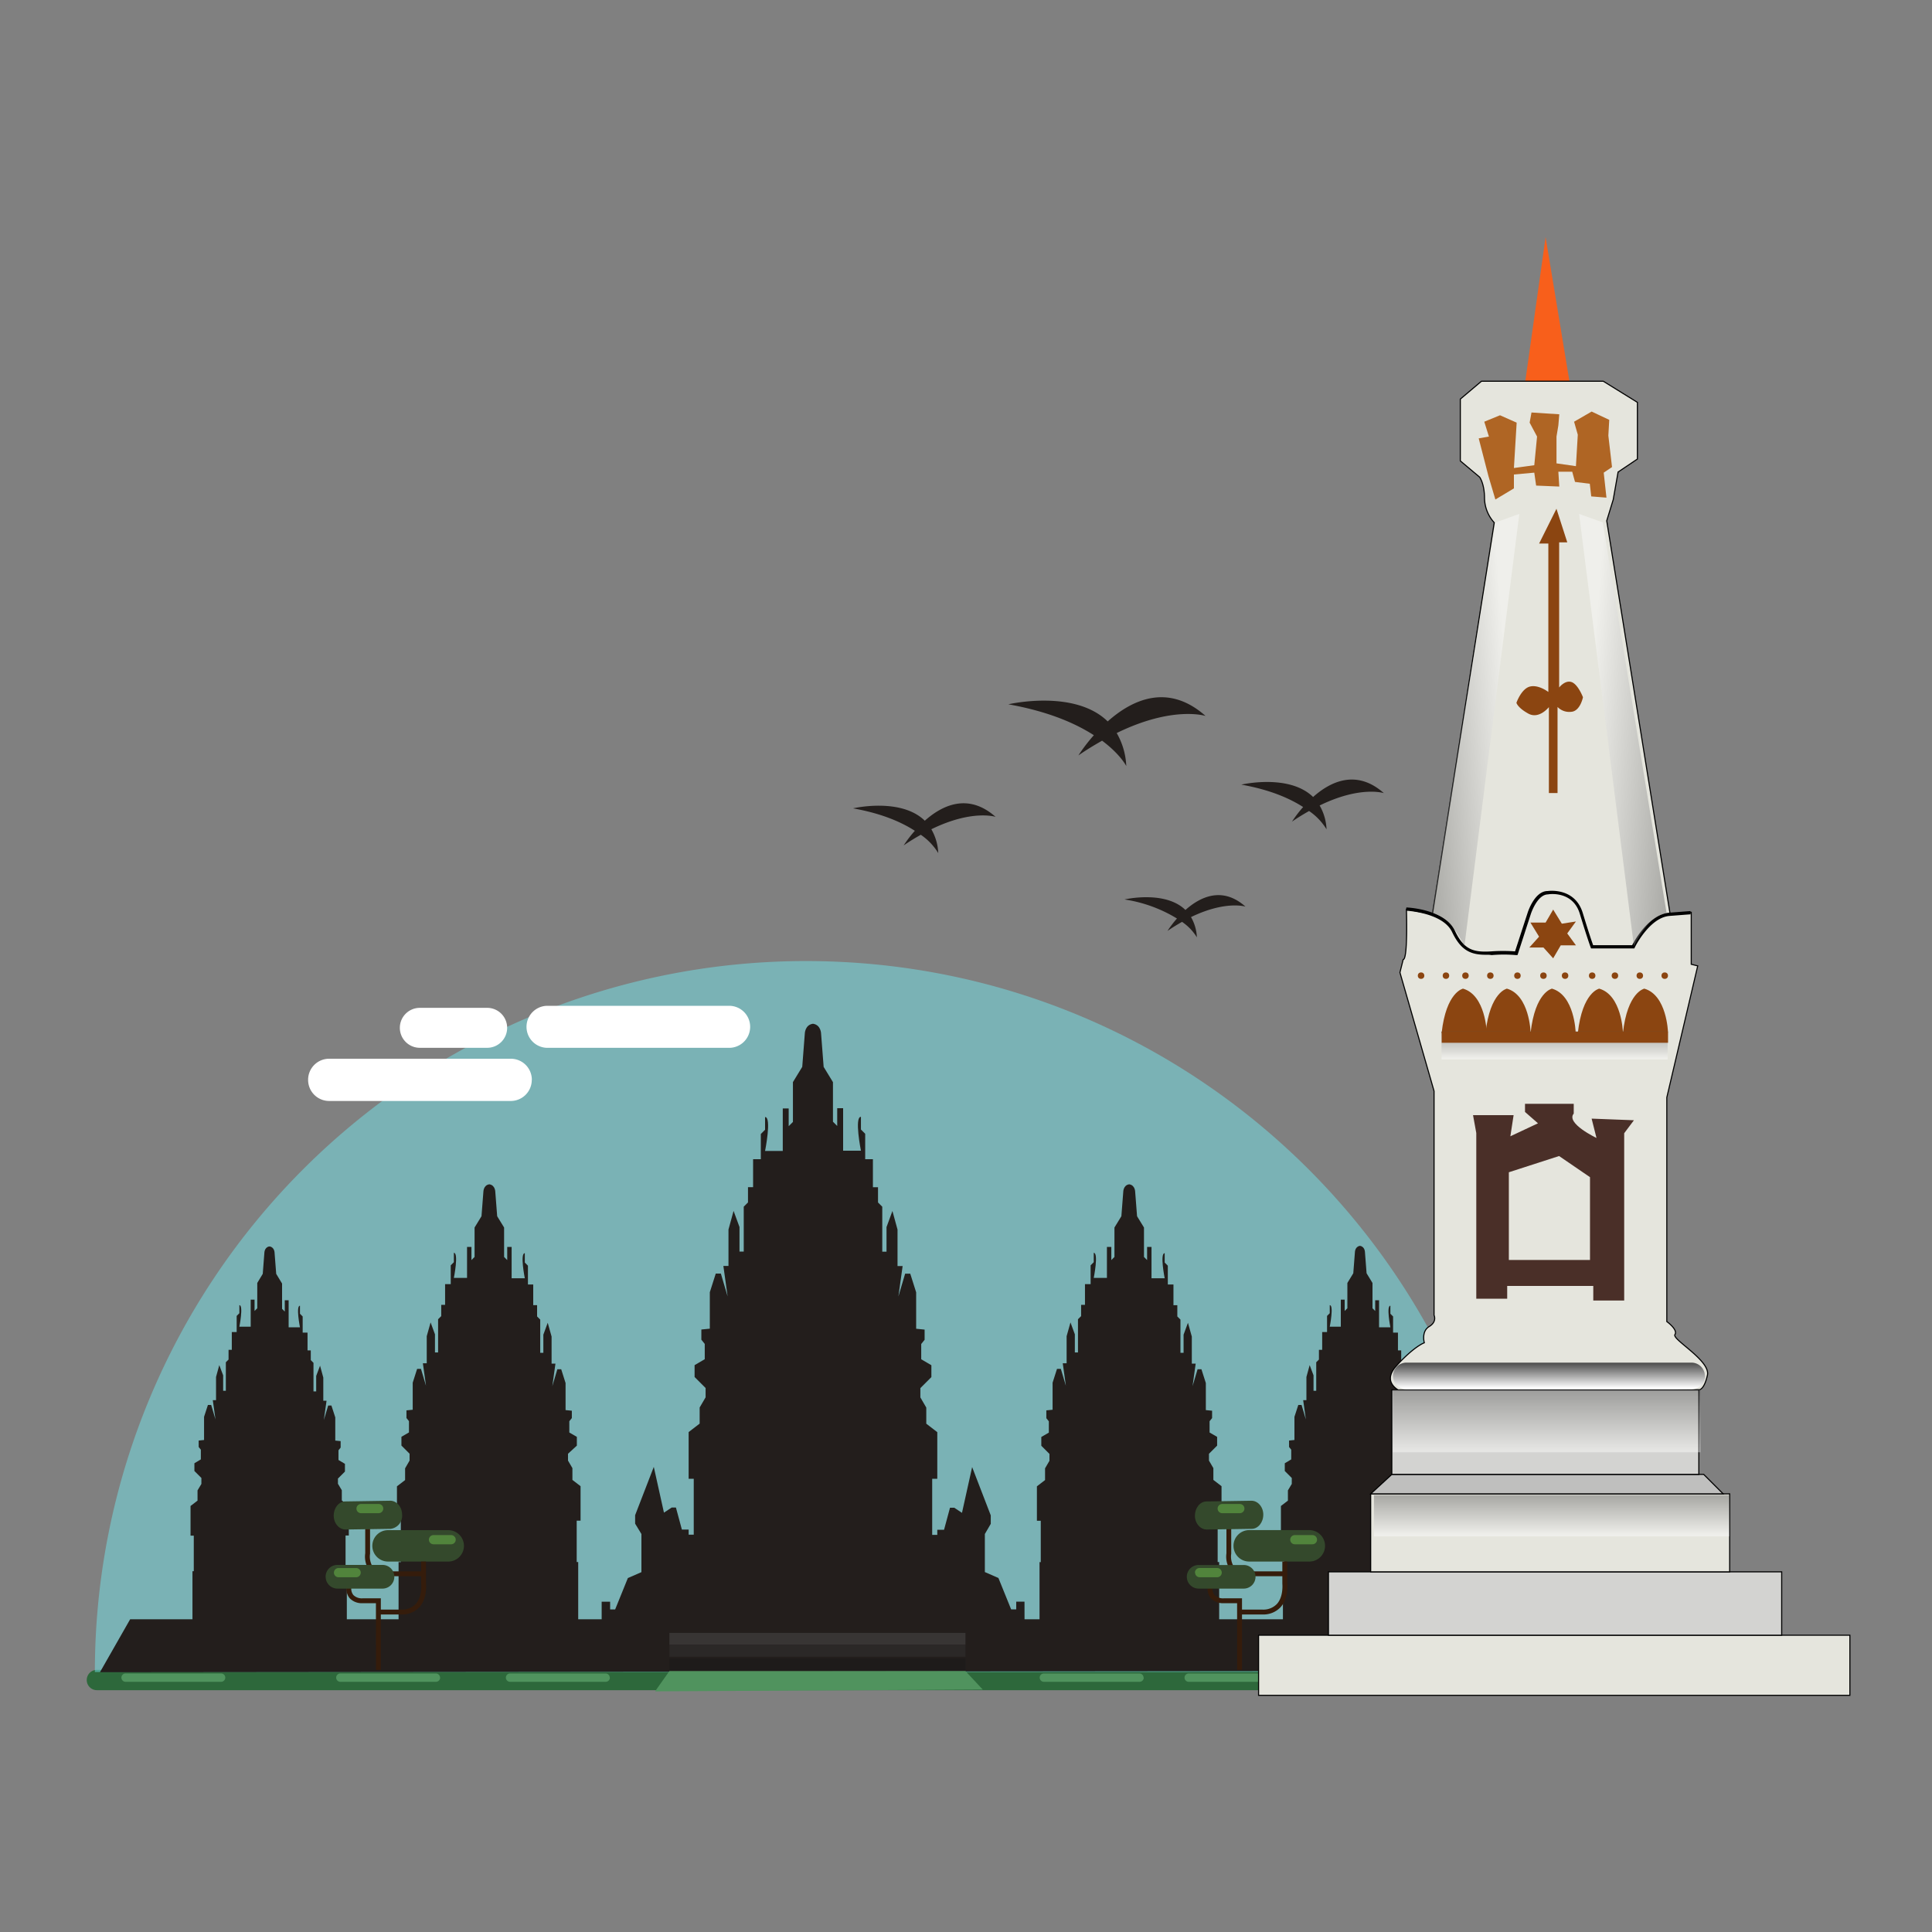 <svg xmlns="http://www.w3.org/2000/svg" xmlns:xlink="http://www.w3.org/1999/xlink" viewBox="0 0 500 500"><rect x="0" y="0" width="500" height="500" fill="#808080" stroke="none"/><defs><style>.cls-1{isolation:isolate;}.cls-2{fill:#231e1c;}.cls-3{fill:#2d683b;}.cls-4{fill:#75e4ea;opacity:0.5;}.cls-5{fill:#383534;}.cls-6{fill:#2b2827;}.cls-7{fill:#1e1b1a;}.cls-8{fill:#50935e;}.cls-9{fill:#34492c;}.cls-10{fill:#351c0b;}.cls-11{fill:#51843c;}.cls-12{fill:#fff;}.cls-13{fill:#f85f1b;}.cls-14{fill:#e5e5dd;}.cls-14,.cls-15,.cls-16{stroke:#000;stroke-miterlimit:10;stroke-width:0.28px;}.cls-15{fill:#d3d3d1;}.cls-16{fill:#bfbfbe;}.cls-17{fill:#4a2f28;}.cls-18{fill:#8b4511;}.cls-19{fill:#af6524;}.cls-20,.cls-21,.cls-22,.cls-24,.cls-25{opacity:0.4;mix-blend-mode:multiply;}.cls-20{fill:url(#linear-gradient);}.cls-21{fill:url(#linear-gradient-2);}.cls-22{fill:url(#linear-gradient-3);}.cls-23{fill:url(#linear-gradient-4);}.cls-24{fill:url(#linear-gradient-5);}.cls-25{fill:url(#linear-gradient-6);}</style><linearGradient id="linear-gradient" x1="400.27" y1="375.28" x2="400.27" y2="353.09" gradientUnits="userSpaceOnUse"><stop offset="0" stop-color="#fff"/><stop offset="1"/></linearGradient><linearGradient id="linear-gradient-2" x1="402.32" y1="273.91" x2="402.32" y2="263.99" xlink:href="#linear-gradient"/><linearGradient id="linear-gradient-3" x1="401.56" y1="397.25" x2="401.56" y2="382.61" xlink:href="#linear-gradient"/><linearGradient id="linear-gradient-4" x1="400.84" y1="359.28" x2="400.84" y2="349.86" xlink:href="#linear-gradient"/><linearGradient id="linear-gradient-5" x1="391.02" y1="188.49" x2="355.21" y2="191.35" xlink:href="#linear-gradient"/><linearGradient id="linear-gradient-6" x1="207.85" y1="188.49" x2="172.05" y2="191.35" gradientTransform="matrix(-1, 0, 0, 1, 618.71, 0)" xlink:href="#linear-gradient"/></defs><title>Artboard 2</title><g class="cls-1"><g id="Layer_1" data-name="Layer 1"><path class="cls-2" d="M312,185.29c-9.8-8.69-19.13-4.11-25.33,1.41-8.62-8.43-25.71-4.43-25.71-4.43,10.53,1.89,17.46,5,22.13,8a44.12,44.12,0,0,0-4,5.23c2.16-1.5,4.16-2.69,6.13-3.81,4.75,3.54,6.26,6.56,6.26,6.56a18.64,18.64,0,0,0-2.48-8.54C303.61,182.56,312,185.29,312,185.29Z"/><path class="cls-2" d="M358.14,205.26c-7.08-6.28-13.83-3-18.31,1-6.23-6.09-18.58-3.2-18.58-3.2,7.61,1.36,12.63,3.63,16,5.8a31.88,31.88,0,0,0-2.89,3.78c1.56-1.08,3-1.94,4.43-2.75a15.49,15.49,0,0,1,4.52,4.74,13.47,13.47,0,0,0-1.79-6.17C352.09,203.29,358.14,205.26,358.14,205.26Z"/><path class="cls-2" d="M322.33,234.63c-6-5.33-11.73-2.52-15.54.87-5.29-5.17-15.77-2.72-15.77-2.72a36.48,36.48,0,0,1,13.58,4.93,26.81,26.81,0,0,0-2.45,3.21c1.32-.92,2.55-1.65,3.76-2.34a13.14,13.14,0,0,1,3.84,4,11.4,11.4,0,0,0-1.52-5.24C317.19,233,322.33,234.63,322.33,234.63Z"/><path class="cls-2" d="M257.65,211.4c-7.08-6.28-13.83-3-18.31,1-6.23-6.09-18.58-3.2-18.58-3.2,7.61,1.36,12.63,3.63,16,5.81a31.72,31.72,0,0,0-2.89,3.78c1.56-1.08,3-1.94,4.43-2.75a15.47,15.47,0,0,1,4.52,4.74,13.48,13.48,0,0,0-1.79-6.17C251.6,209.43,257.65,211.4,257.65,211.4Z"/><path class="cls-3" d="M392.92,434.79a2.63,2.63,0,0,1-2.63,2.63H25.08a2.63,2.63,0,0,1-2.63-2.63h0a2.63,2.63,0,0,1,2.63-2.63H390.29a2.63,2.63,0,0,1,2.63,2.63Z"/><path class="cls-4" d="M24.55,432.72a184,184,0,0,1,184-184c101.64,0,184,82.39,184,184"/><path class="cls-2" d="M265.14,414.5H263v2h-1.32l-3.29-8.12-3.51-1.53V397l1.53-2.63v-2.19l-4.82-12.5-2.63,11.84-2-1.32h-1.1l-1.54,5.7h-1.75v1.32h-1.32V382.7h1.32V370.64l-2.85-2.19v-4.17l-1.53-2.63v-2.41l2.85-2.85v-3.07l-2.63-1.54v-3.95l.88-1.1V344.1l-2.19-.22v-9.43l-1.53-4.83h-1.32l-1.75,5.92,1.1-7.89h-1.32v-9.43l-1.32-4.82-1.53,4.17v6.36h-1.1V312.3l-1.1-1.1v-3.95h-1.32V300h-2v-6.58l-1.1-1.1v-3.29c-1.76,0,0,8.77,0,8.77h-4.61v-11h-1.53v4.6l-1.1-1.1V280.06l-2.41-3.95-.66-8.55s0-2.24-2-2.6v0l-.11,0-.11,0v0c-2,.36-2,2.59-2,2.59l-.66,8.55-2.41,3.95v10.31l-1.1,1.1v-4.6h-1.53v11H198s1.76-8.77,0-8.77v3.29l-1.1,1.1V300h-2v7.24h-1.32v3.95l-1.1,1.1v11.62h-1.1v-6.36l-1.53-4.17-1.32,4.82v9.43h-1.32l1.1,7.89-1.75-5.92h-1.32l-1.54,4.83v9.43l-2.19.22v2.63l.88,1.1v3.95l-2.63,1.54v3.07l2.85,2.85v2.41l-1.54,2.63v4.17l-2.85,2.19V382.7h1.32v14.47h-1.32v-1.32h-1.75l-1.54-5.7h-1.1l-2,1.32-2.63-11.84-4.83,12.5v2.19L166,397v9.87l-3.51,1.53-3.29,8.12H157.9v-2h-2.19v5.26l47.83-.38,61.61.38Z"/><path class="cls-2" d="M103.73,404.29V393.58h-1v-8.92l2.11-1.62V380L106,378v-1.78l-2.11-2.11v-2.27l1.95-1.13v-2.92l-.65-.81V365l1.62-.16v-7l1.14-3.57h1l1.3,4.38-.81-5.84h1v-7l1-3.57,1.13,3.08v4.7h.81v-8.6l.81-.81v-2.92h1v-5.35h1.46v-4.87l.81-.81v-2.43c1.3,0,0,6.49,0,6.49h3.41V322.7h1.14v3.41l.81-.81v-7.62l1.79-2.92.49-6.33s0-1.66,1.46-1.92v0h.16v0c1.45.27,1.46,1.92,1.46,1.92l.49,6.33,1.79,2.92v7.62l.81.81V322.7h1.14v8.11h3.41s-1.3-6.49,0-6.49v2.43l.81.81v4.87H138v5.35h1v2.92l.81.81v8.6h.81v-4.7l1.13-3.08,1,3.57v7h1l-.81,5.84,1.3-4.38h1l1.13,3.57v7l1.62.16V367l-.65.81v2.92l1.95,1.13v2.27L147,376.23V378l1.14,1.95V383l2.11,1.62v8.92h-1v10.71h.39v16.57l-18.09-.14-28.4.18v-16.6Z"/><path class="cls-2" d="M269.35,404.29V393.58h-1v-8.92l2.11-1.62V380l1.14-1.95v-1.78l-2.11-2.11v-2.27l1.95-1.13v-2.92l-.65-.81V365l1.62-.16v-7l1.14-3.57h1l1.3,4.38-.81-5.84h1v-7l1-3.57,1.13,3.08v4.7h.81v-8.6l.81-.81v-2.92h1v-5.35h1.46v-4.87l.81-.81v-2.43c1.3,0,0,6.49,0,6.49h3.41V322.7h1.14v3.41l.81-.81v-7.62l1.79-2.92.49-6.33s0-1.66,1.46-1.92v0h.16v0c1.45.27,1.46,1.92,1.46,1.92l.49,6.33,1.79,2.92v7.62l.81.81V322.7h1.14v8.11h3.41s-1.3-6.49,0-6.49v2.43l.81.81v4.87h1.46v5.35h1v2.92l.81.81v8.6h.81v-4.7l1.13-3.08,1,3.57v7h1l-.81,5.84,1.3-4.38h1l1.14,3.57v7l1.62.16V367l-.65.81v2.92l1.95,1.13v2.27l-2.11,2.11V378l1.14,1.95V383l2.11,1.62v8.92h-1v10.71h.39v16.57l-18.09-.14-28.4.18v-16.6Z"/><path class="cls-2" d="M50.15,406.62v-9.2h-.84v-7.67l1.81-1.39v-2.65l1-1.67V382.5l-1.81-1.81v-2l1.67-1v-2.51l-.56-.7v-1.67l1.39-.14v-6l1-3.07h.84l1.12,3.76-.7-5h.84v-6l.84-3.07,1,2.65v4h.7v-7.39l.7-.7v-2.51h.84v-4.6h1.26v-4.18l.7-.7v-2.09c1.11,0,0,5.58,0,5.58h2.93v-7h1v2.93l.7-.7v-6.55L68,329.67l.42-5.44s0-1.42,1.25-1.65v0h.14v0c1.25.23,1.25,1.65,1.25,1.65l.42,5.44L73,332.18v6.55l.7.7V336.5h1v7h2.93s-1.11-5.58,0-5.58V340l.7.7v4.18h1.26v4.6h.84V352l.7.7v7.39h.7v-4l1-2.65.84,3.07v6h.84l-.7,5,1.12-3.76h.84l1,3.07v6l1.39.14v1.67l-.56.7v2.51l1.67,1v2l-1.81,1.81V384l1,1.67v2.65l1.81,1.39v7.67h-.84v9.2h.33v14.24l-15.54-.12-24.41.15V406.62Z"/><path class="cls-2" d="M332.34,406.62v-9.2h-.84v-7.67l1.81-1.39v-2.65l1-1.67V382.5l-1.81-1.81v-2l1.67-1v-2.51l-.56-.7v-1.67l1.39-.14v-6l1-3.07h.84l1.12,3.76-.7-5h.84v-6l.84-3.07,1,2.65v4h.7v-7.39l.7-.7v-2.51h.84v-4.6h1.26v-4.18l.7-.7v-2.09c1.11,0,0,5.58,0,5.58H347v-7h1v2.93l.7-.7v-6.55l1.53-2.51.42-5.44s0-1.42,1.26-1.65v0H352v0c1.25.23,1.25,1.65,1.25,1.65l.42,5.44,1.53,2.51v6.55l.7.7V336.5h1v7h2.93s-1.11-5.58,0-5.58V340l.7.7v4.18h1.26v4.6h.84V352l.7.7v7.39h.7v-4l1-2.65.84,3.07v6h.84l-.7,5,1.12-3.76h.84l1,3.07v6l1.39.14v1.67l-.56.7v2.51l1.67,1v2l-1.81,1.81V384l1,1.67v2.65l1.81,1.39v7.67h-.84v9.2h.34v14.24l-15.54-.12-24.41.15V406.62Z"/><polygon class="cls-2" points="25.86 432.78 33.68 419.07 386.81 419.07 391.68 432.42 25.86 432.78"/><rect class="cls-5" x="173.24" y="422.59" width="76.62" height="3.09"/><rect class="cls-6" x="173.24" y="425.68" width="76.62" height="3.09"/><rect class="cls-7" x="173.24" y="429.18" width="76.62" height="3.09"/><polygon class="cls-8" points="254.34 437.26 169.53 437.72 173.24 432.47 249.86 432.47 254.34 437.26"/><path class="cls-8" d="M58.3,434.17a1.08,1.08,0,0,1-1.08,1.08H32.5a1.08,1.08,0,0,1-1.08-1.08h0a1.08,1.08,0,0,1,1.08-1.08H57.22a1.08,1.08,0,0,1,1.08,1.08Z"/><path class="cls-8" d="M113.91,434.17a1.08,1.08,0,0,1-1.08,1.08H88.11A1.08,1.08,0,0,1,87,434.17h0a1.08,1.08,0,0,1,1.08-1.08h24.72a1.08,1.08,0,0,1,1.08,1.08Z"/><path class="cls-8" d="M157.84,434.17a1.08,1.08,0,0,1-1.08,1.08H132a1.08,1.08,0,0,1-1.08-1.08h0a1.08,1.08,0,0,1,1.08-1.08h24.72a1.08,1.08,0,0,1,1.08,1.08Z"/><path class="cls-8" d="M296,434.17a1.08,1.08,0,0,1-1.08,1.08H270.15a1.08,1.08,0,0,1-1.08-1.08h0a1.08,1.08,0,0,1,1.08-1.08h24.72a1.08,1.08,0,0,1,1.08,1.08Z"/><path class="cls-8" d="M333.44,434.17a1.08,1.08,0,0,1-1.08,1.08H307.64a1.08,1.08,0,0,1-1.08-1.08h0a1.08,1.08,0,0,1,1.08-1.08h24.72a1.08,1.08,0,0,1,1.08,1.08Z"/><path class="cls-8" d="M382.57,434.17a1.08,1.08,0,0,1-1.08,1.08H356.77a1.08,1.08,0,0,1-1.08-1.08h0a1.08,1.08,0,0,1,1.08-1.08h24.72a1.08,1.08,0,0,1,1.08,1.08Z"/><path class="cls-9" d="M319.23,400.06a4.07,4.07,0,0,0,4.07,4.07h15.55a4.07,4.07,0,0,0,4.07-4.07h0a4.07,4.07,0,0,0-4.07-4.07H323.3a4.07,4.07,0,0,0-4.07,4.07Z"/><path class="cls-10" d="M320.67,417.82h6a6.07,6.07,0,0,0,4.76-1.9c2.1-2.35,1.72-6,1.7-6.16v-5.62h-1.26v5.69c0,.1.34,3.33-1.39,5.26a4.87,4.87,0,0,1-3.81,1.47h-6Z"/><path class="cls-10" d="M320.17,432.16h1.26V413.64h-4.66a3.12,3.12,0,0,1-2.43-.83,2.55,2.55,0,0,1-.56-1.79l-1.25-.16a3.81,3.81,0,0,0,.85,2.77,4.3,4.3,0,0,0,3.38,1.27h3.4Z"/><path class="cls-10" d="M322.05,407.92h10.46v-1.26H322.05a3.26,3.26,0,0,1-2.61-1,5,5,0,0,1-.8-3.55v-6.48H317.4V402a6.17,6.17,0,0,0,1.09,4.46A4.45,4.45,0,0,0,322.05,407.92Z"/><path class="cls-9" d="M309.24,392.25c0,2,1.42,3.61,3.1,3.59l11.6-.18c1.68,0,3-1.68,3-3.68h0c0-2-1.42-3.61-3.09-3.59l-11.6.18c-1.68,0-3,1.68-3,3.68Z"/><path class="cls-9" d="M307.15,408.07a3.06,3.06,0,0,0,3.06,3.06h11.66a3.06,3.06,0,0,0,3.06-3.06h0a3.05,3.05,0,0,0-3.06-3.05H310.21a3.05,3.05,0,0,0-3.06,3.05Z"/><path class="cls-11" d="M309.29,407a1.19,1.19,0,0,0,1.19,1.19H315a1.19,1.19,0,0,0,1.19-1.19h0A1.19,1.19,0,0,0,315,405.8h-4.56a1.19,1.19,0,0,0-1.19,1.19Z"/><path class="cls-11" d="M315.12,390.42a1.19,1.19,0,0,0,1.19,1.19h4.56a1.19,1.19,0,0,0,1.19-1.19h0a1.19,1.19,0,0,0-1.19-1.19h-4.56a1.19,1.19,0,0,0-1.19,1.19Z"/><path class="cls-11" d="M333.91,398.47a1.19,1.19,0,0,0,1.19,1.19h4.56a1.19,1.19,0,0,0,1.19-1.19h0a1.19,1.19,0,0,0-1.19-1.19h-4.56a1.19,1.19,0,0,0-1.19,1.19Z"/><path class="cls-9" d="M96.36,400.06a4.07,4.07,0,0,0,4.07,4.07H116a4.07,4.07,0,0,0,4.07-4.07h0A4.07,4.07,0,0,0,116,396H100.43a4.07,4.07,0,0,0-4.07,4.07Z"/><path class="cls-10" d="M97.79,417.82h6a6.07,6.07,0,0,0,4.76-1.9c2.1-2.35,1.72-6,1.7-6.16v-5.62H109v5.69c0,.1.34,3.33-1.39,5.26a4.87,4.87,0,0,1-3.81,1.47h-6Z"/><path class="cls-10" d="M97.3,432.16h1.26V413.64H93.9a3.13,3.13,0,0,1-2.43-.83,2.55,2.55,0,0,1-.56-1.79l-1.25-.16a3.81,3.81,0,0,0,.85,2.77,4.3,4.3,0,0,0,3.38,1.27h3.4Z"/><path class="cls-10" d="M99.18,407.92h10.46v-1.26H99.18a3.26,3.26,0,0,1-2.61-1,5,5,0,0,1-.8-3.55v-6.48H94.52V402a6.15,6.15,0,0,0,1.09,4.46A4.45,4.45,0,0,0,99.18,407.92Z"/><path class="cls-9" d="M86.37,392.25c0,2,1.42,3.61,3.09,3.59l11.6-.18a3.38,3.38,0,0,0,3-3.68h0c0-2-1.42-3.61-3.09-3.59l-11.6.18c-1.68,0-3,1.68-3,3.68Z"/><path class="cls-9" d="M84.28,408.07a3.06,3.06,0,0,0,3.06,3.06H99a3.05,3.05,0,0,0,3.05-3.06h0A3.05,3.05,0,0,0,99,405H87.33a3.05,3.05,0,0,0-3.06,3.05Z"/><path class="cls-11" d="M86.42,407a1.19,1.19,0,0,0,1.19,1.19h4.56A1.19,1.19,0,0,0,93.36,407h0a1.19,1.19,0,0,0-1.19-1.19H87.61A1.19,1.19,0,0,0,86.42,407Z"/><path class="cls-11" d="M92.25,390.42a1.19,1.19,0,0,0,1.19,1.19H98a1.19,1.19,0,0,0,1.19-1.19h0A1.19,1.19,0,0,0,98,389.23H93.44a1.19,1.19,0,0,0-1.19,1.19Z"/><path class="cls-11" d="M111,398.47a1.19,1.19,0,0,0,1.19,1.19h4.56a1.19,1.19,0,0,0,1.19-1.19h0a1.19,1.19,0,0,0-1.19-1.19h-4.56a1.19,1.19,0,0,0-1.19,1.19Z"/><path class="cls-12" d="M137.62,279.49a5.44,5.44,0,0,1-5.44,5.44h-47a5.44,5.44,0,0,1-5.44-5.44h0A5.44,5.44,0,0,1,85.2,274h47a5.44,5.44,0,0,1,5.44,5.44Z"/><path class="cls-12" d="M194.14,265.74a5.44,5.44,0,0,1-5.44,5.44h-47a5.44,5.44,0,0,1-5.44-5.44h0a5.44,5.44,0,0,1,5.44-5.44h47a5.44,5.44,0,0,1,5.44,5.44Z"/><path class="cls-12" d="M131.25,266a5.17,5.17,0,0,1-5.17,5.17H108.65a5.17,5.17,0,0,1-5.17-5.17h0a5.17,5.17,0,0,1,5.17-5.17h17.43a5.17,5.17,0,0,1,5.17,5.17Z"/><polygon class="cls-13" points="394.67 99.18 400 61.35 406.16 98.62 394.67 99.18"/><rect class="cls-14" x="325.72" y="423.19" width="153.03" height="15.56"/><rect class="cls-15" x="343.8" y="406.79" width="117.3" height="16.4"/><rect class="cls-14" x="354.73" y="386.61" width="92.91" height="20.18"/><polygon class="cls-16" points="440.92 381.57 360.2 381.57 354.73 386.61 445.96 386.61 440.92 381.57"/><path class="cls-14" d="M363.56,360.55s-6.73-2.1-2.1-7.15,7.15-5.89,7.15-5.89-.84-2.94,1.26-4.2,1.26-2.94,1.26-2.94v-58l-8.83-30.69.84-3.36c1.26,0,.84-13,.84-13l6.73,1.26,16-101.32a9.65,9.65,0,0,1-2.52-6.31c0-3.78-1.26-5.47-1.26-5.47l-5-4.2v-16l5.47-4.62h31.53l8.83,5.47V118.8l-5,3.36-1.26,7.15-1.68,5.47,16.4,101.74h0l5.47-.42v13.45l1.68.42-8,34.05v58s2.94,2.1,2.1,3.36,9.25,6.73,8.41,10.51-2.1,3.78-2.1,3.78Z"/><path class="cls-17" d="M411.91,289.5l1.26,5s-8-3.78-5.89-6.31v-2.52H394.67v2.1l3.36,2.94-7.15,3.36.84-5.47H381.22l.84,4.62v42.88h8V332.8h22.28v3.78h8v-43.3l2.52-3.36Zm-.42,36.58h-21v-22.7l13-4.2,8,5.47Z"/><polygon class="cls-18" points="398.31 242.41 396.07 238.76 400 238.76 401.96 235.4 404.2 239.05 407.85 238.48 405.6 241.57 407.85 244.65 403.92 244.65 401.96 248.01 399.44 245.21 395.79 245.21 398.31 242.41"/><circle class="cls-18" cx="367.77" cy="252.5" r="0.84"/><circle class="cls-18" cx="424.38" cy="252.5" r="0.84"/><circle class="cls-18" cx="417.94" cy="252.5" r="0.84"/><circle class="cls-18" cx="412.05" cy="252.5" r="0.84"/><circle class="cls-18" cx="405.04" cy="252.5" r="0.84"/><circle class="cls-18" cx="385.7" cy="252.5" r="0.84"/><circle class="cls-18" cx="374.21" cy="252.5" r="0.84"/><circle class="cls-18" cx="430.83" cy="252.5" r="0.84"/><circle class="cls-18" cx="399.44" cy="252.5" r="0.84"/><circle class="cls-18" cx="379.26" cy="252.5" r="0.84"/><circle class="cls-18" cx="392.71" cy="252.5" r="0.84"/><path class="cls-18" d="M431.67,267.07s-.29-9.53-6.12-11.21c0,0-4.37.84-5.54,11.49Z"/><path class="cls-18" d="M420,267.07s-.29-9.53-6.12-11.21c0,0-4.37.84-5.54,11.49Z"/><path class="cls-18" d="M407.77,267.07s-.29-9.53-6.12-11.21c0,0-4.37.84-5.54,11.49Z"/><path class="cls-18" d="M396.11,267.07s-.29-9.53-6.12-11.21c0,0-4.37.84-5.54,11.49Z"/><path class="cls-18" d="M384.75,267.07s-.29-9.53-6.12-11.21c0,0-4.37.84-5.54,11.49Z"/><path d="M384.44,247.09c-3.88,0-6.41-1.18-8.65-5.9-2.39-5-11.74-5.5-11.83-5.5l0-.84c.41,0,10,.49,12.55,6,2.34,4.95,4.8,5.65,9.4,5.37a42,42,0,0,1,6.18,0l3.26-10c.07-.23,1.81-5.62,5.16-5.62,0,0,7-1.1,9.09,5.62,1.56,5.14,2.42,7.62,2.7,8.39h10.1c.72-1.37,4.45-8,9.62-8.41l5.47-.42.06.84-5.47.42c-5.17.4-9,8.1-9,8.17l-.12.24h-11.2l-.1-.27s-.87-2.33-2.81-8.71c-1.83-6-8-5.07-8.22-5-2.81,0-4.42,5-4.43,5l-3.47,10.71-.35,0a36.18,36.18,0,0,0-6.36,0C385.46,247.07,384.94,247.09,384.44,247.09Z"/><path class="cls-18" d="M400.84,140.67h-2.52l4.49-9,2.8,8.69h-2.1v37.56s1.54-2,3.22-1.4,2.94,3.92,2.94,3.92-.7,3.65-3.08,3.78a4.22,4.22,0,0,1-3.5-1.26v22.28h-2.24V183s-2.52,3.22-5.32,1.68-3.08-2.8-3.08-2.8,1.26-3.64,3.5-4.2,4.76,1.4,4.76,1.4V140.53"/><polygon class="cls-19" points="384.13 109.14 388.2 107.47 392.51 109.38 391.8 121.12 397.07 120.4 397.79 112.98 395.87 109.38 396.35 106.75 403.54 107.22 403.3 110.1 402.82 112.98 402.82 119.92 407.85 120.64 408.33 112.5 407.37 109.14 411.92 106.51 416.47 108.66 416.24 112.74 417.19 120.88 415.04 122.32 415.75 128.79 411.81 128.47 411.44 125.2 407.61 124.72 406.89 122.08 403.3 122.08 403.54 125.92 397.55 125.67 397.07 122.32 391.8 122.8 391.8 126.39 387 129.27 385.21 123.22 382.69 113.45 385.33 112.98 384.13 109.14"/><rect class="cls-15" x="360.2" y="359.71" width="79.46" height="21.86"/><rect class="cls-20" x="360.45" y="359.67" width="79.63" height="16.18"/><rect class="cls-21" x="373.06" y="266.94" width="58.53" height="7.23"/><rect class="cls-22" x="355.58" y="386.95" width="91.95" height="10.67"/><path class="cls-23" d="M441.23,356.09a3.47,3.47,0,0,0-3.5-3.44H364a3.47,3.47,0,0,0-3.5,3.44h0a3.47,3.47,0,0,0,3.5,3.44h73.78a3.47,3.47,0,0,0,3.5-3.44Z"/><rect class="cls-18" x="373.11" y="266.98" width="58.58" height="2.89"/><path class="cls-24" d="M387.07,135.2,393.2,133,379,244.81a32.14,32.14,0,0,0-3.72-5.73,9.58,9.58,0,0,0-4.73-2.86l16.49-101"/><path class="cls-25" d="M414.81,135.2,408.67,133l14.18,111.85a32.19,32.19,0,0,1,3.72-5.73,9.59,9.59,0,0,1,4.73-2.86l-16.49-101"/></g></g></svg>